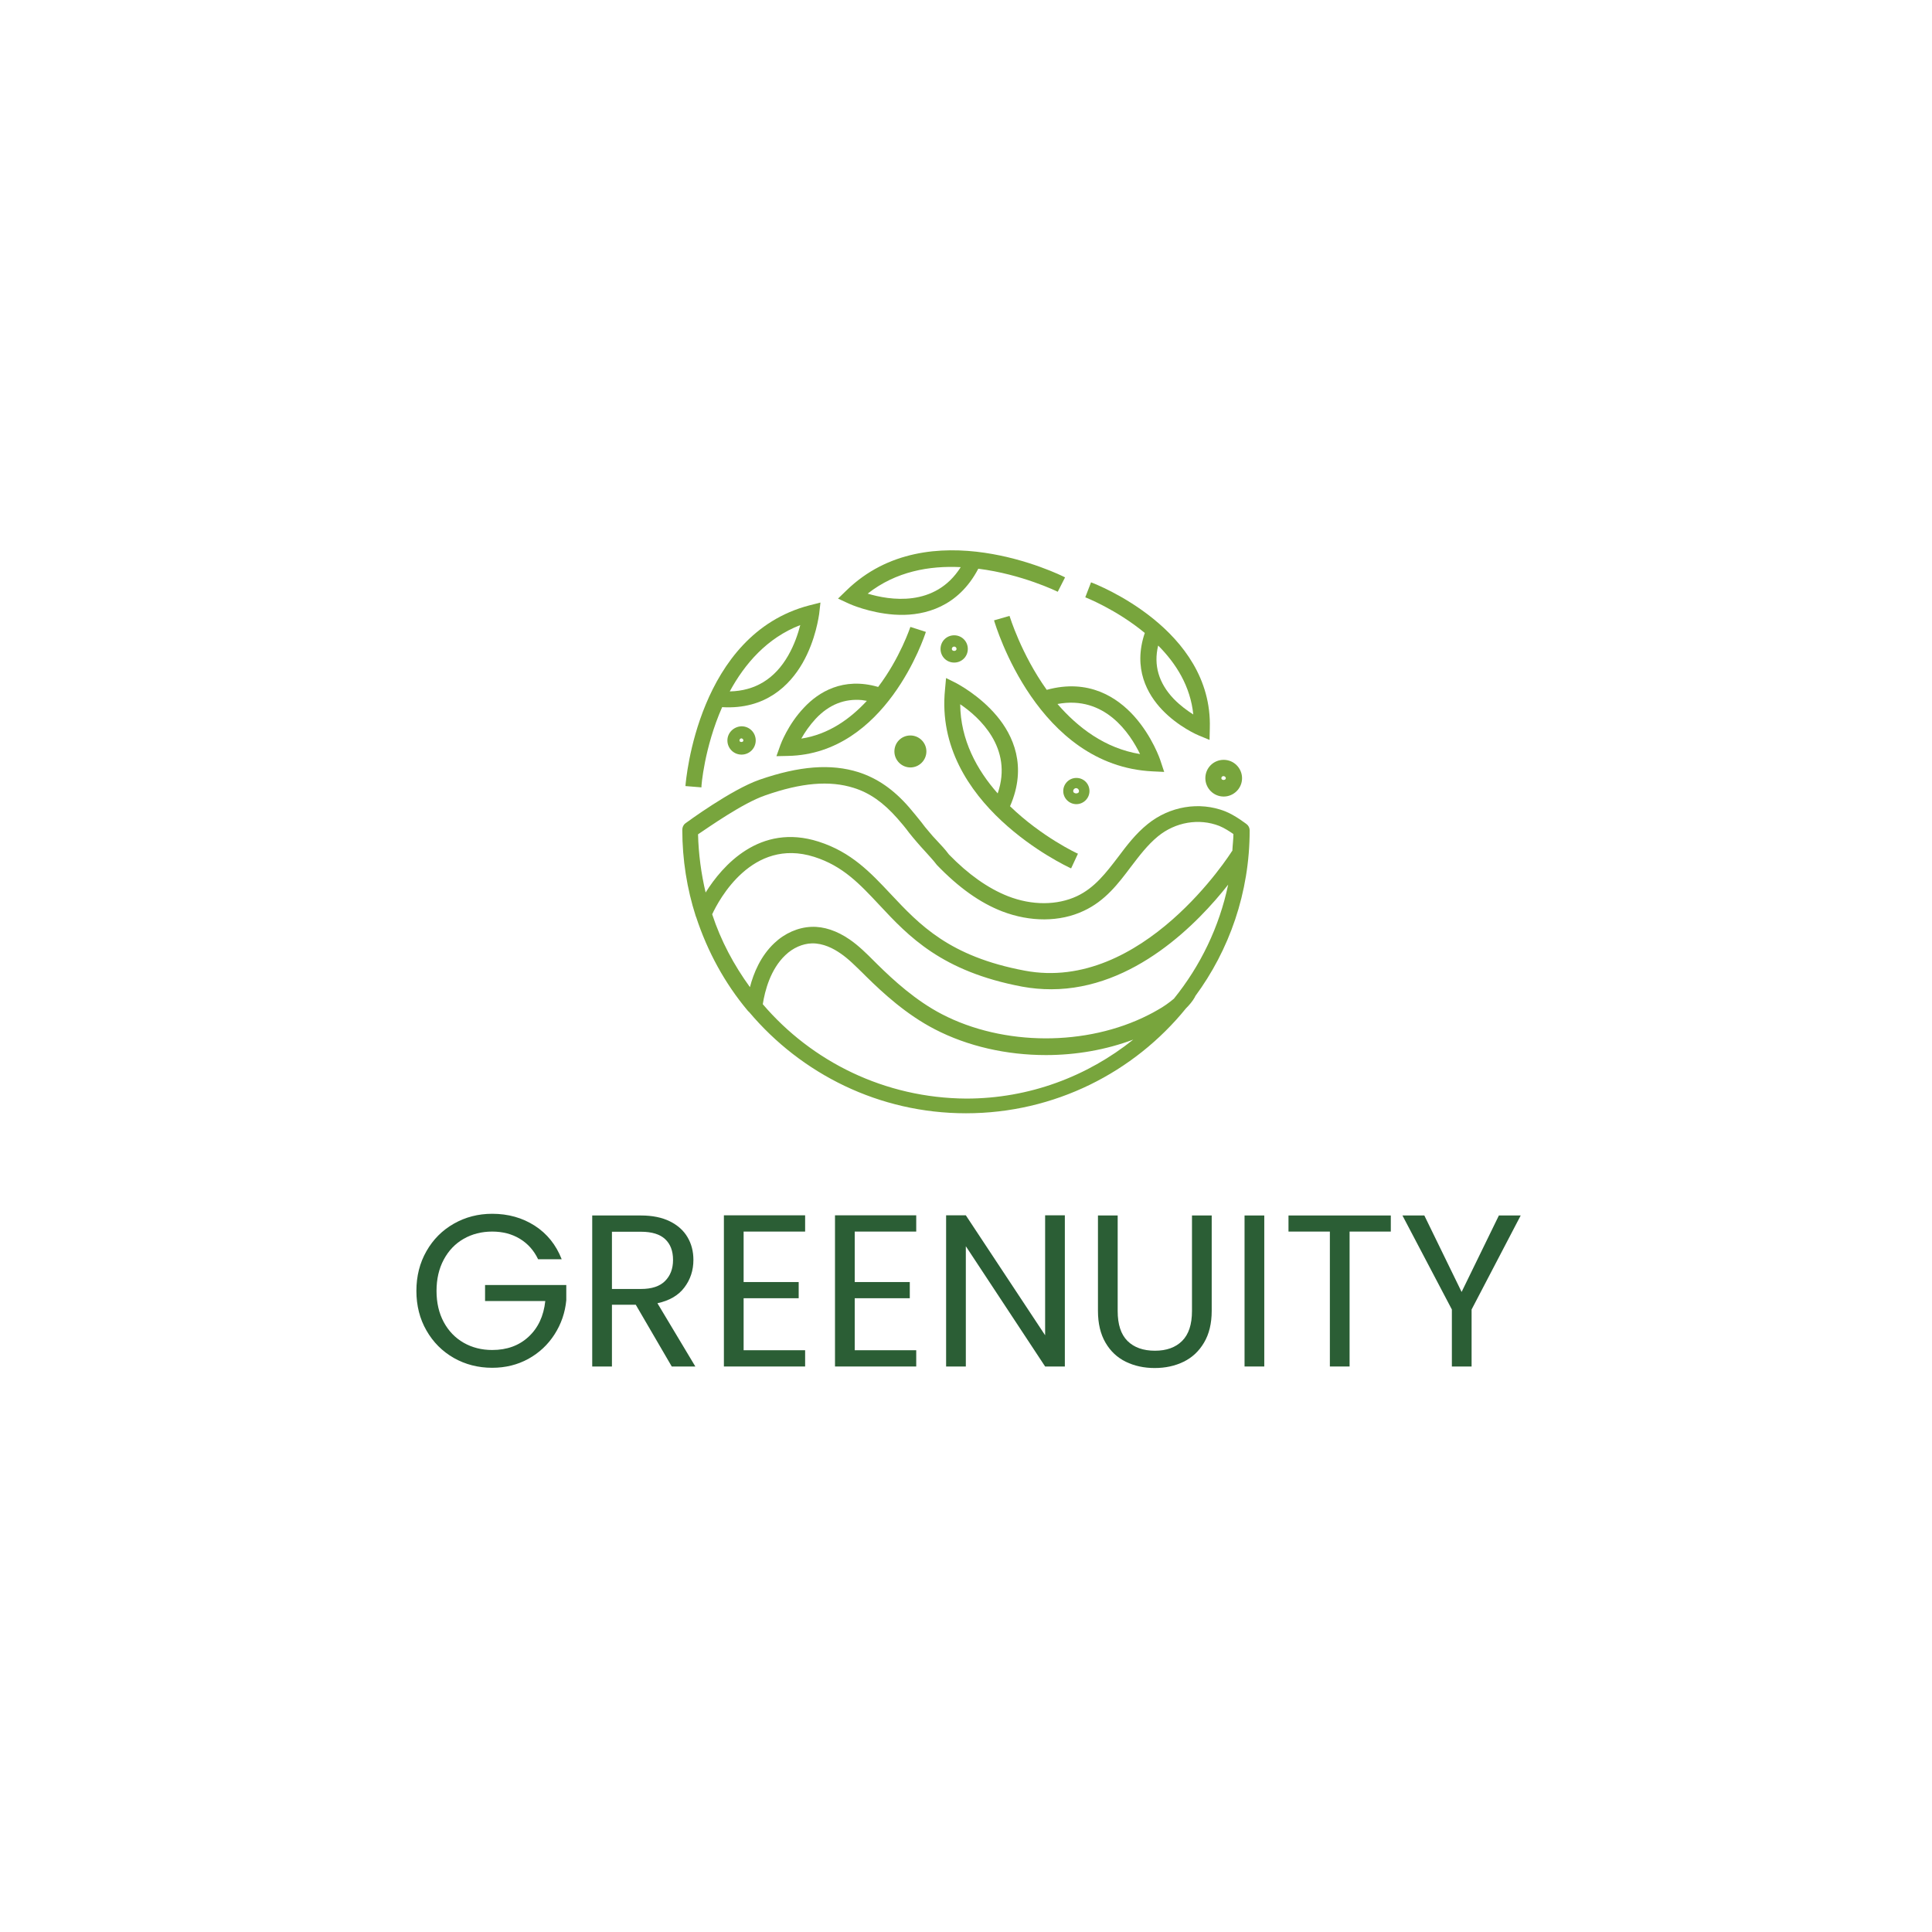 <svg xmlns="http://www.w3.org/2000/svg" xmlns:xlink="http://www.w3.org/1999/xlink" width="500" zoomAndPan="magnify" viewBox="0 0 375 375" height="500" preserveAspectRatio="xMidYMid meet" version="1.0"><defs><g/><clipPath id="d3506eca97"><path d="M 132.41 148 L 242.66 148 L 242.66 216.039 L 132.41 216.039 Z M 132.41 148 " clip-rule="nonzero"/></clipPath><clipPath id="d1d2f0f0c7"><rect x="0" width="219" y="0" height="60"/></clipPath></defs><rect x="-37.5" width="450" fill="#ffffff" y="-37.5" height="450" fill-opacity="1"/><rect x="-37.5" width="450" fill="#ffffff" y="-37.5" height="450" fill-opacity="1"/><g clip-path="url(#d3506eca97)"><path fill="#78a53d" d="M 242.559 161.176 C 242.559 160.715 242.355 160.258 241.949 159.953 C 241.848 159.902 239.812 158.273 237.773 157.461 C 232.789 155.527 227.039 156.492 222.762 159.953 C 220.422 161.836 218.691 164.125 217.012 166.367 C 214.672 169.418 212.484 172.32 209.023 173.949 C 205.207 175.73 200.32 175.781 195.637 173.949 C 191.77 172.422 187.953 169.723 184.188 165.855 C 183.477 164.891 182.66 164.023 181.848 163.16 C 181.289 162.598 180.777 161.988 180.27 161.379 C 179.762 160.82 179.301 160.207 178.844 159.598 C 178.082 158.629 177.266 157.664 176.453 156.695 C 173.398 153.184 170.246 151.047 166.633 149.879 C 161.289 148.199 155.18 148.656 147.395 151.352 C 141.898 153.285 133.398 159.547 133.043 159.801 C 132.637 160.105 132.434 160.562 132.434 161.074 C 132.434 166.875 133.348 172.523 135.027 177.766 C 135.078 177.867 135.078 177.969 135.129 178.02 C 137.32 184.688 140.676 190.844 145.105 196.137 C 145.207 196.238 145.258 196.34 145.41 196.441 C 155.535 208.453 170.652 216.086 187.496 216.086 C 204.695 216.086 220.117 208.145 230.191 195.73 C 230.855 195.066 231.465 194.355 231.922 193.539 C 231.973 193.488 231.973 193.438 231.973 193.387 C 238.59 184.43 242.559 173.285 242.559 161.176 Z M 224.695 196.035 C 224.086 196.391 223.527 196.695 222.914 197 C 210.906 203.109 194.773 203.059 182.812 196.848 C 177.727 194.203 173.449 190.285 170.297 187.18 L 169.684 186.57 C 168.207 185.094 166.684 183.566 164.902 182.344 C 162.457 180.664 159.914 179.801 157.473 179.902 C 154.926 180.004 152.332 181.125 150.297 183.059 C 147.648 185.551 146.273 188.859 145.562 191.605 C 142.457 187.332 139.914 182.598 138.234 177.461 C 139.508 174.711 145.969 162.496 158.031 166.316 C 163.629 168.094 166.887 171.605 170.703 175.68 C 176.352 181.734 182.762 188.555 198.387 191.504 C 200.32 191.859 202.203 192.016 204.035 192.016 C 220.168 192.016 232.637 179.035 238.387 171.707 C 236.656 179.953 232.992 187.484 227.852 193.848 C 226.883 194.66 225.816 195.422 224.695 196.035 Z M 148.465 154.406 C 155.535 151.914 161.031 151.453 165.715 152.93 C 168.82 153.898 171.465 155.781 174.164 158.832 C 174.977 159.75 175.742 160.664 176.453 161.633 C 176.961 162.242 177.418 162.855 177.93 163.414 C 178.488 164.074 179.047 164.688 179.609 165.297 C 180.32 166.109 181.082 166.875 181.848 167.891 C 186.07 172.27 190.191 175.219 194.52 176.898 C 199.965 178.984 205.715 178.984 210.344 176.797 C 214.52 174.863 217.062 171.504 219.504 168.25 C 221.184 166.059 222.711 164.023 224.746 162.344 C 228.156 159.547 232.738 158.781 236.656 160.309 C 237.672 160.715 238.742 161.43 239.402 161.887 C 239.402 162.957 239.25 164.023 239.199 165.145 C 239.148 165.195 239.148 165.195 239.098 165.246 C 238.945 165.5 221.746 192.727 198.895 188.402 C 184.238 185.652 178.488 179.496 172.891 173.539 C 168.973 169.367 165.258 165.398 158.895 163.363 C 147.445 159.699 140.168 168.094 136.961 173.234 C 136.098 169.57 135.59 165.805 135.488 161.938 C 137.625 160.512 144.188 155.883 148.465 154.406 Z M 148.055 194.914 C 148.465 192.32 149.531 188.145 152.434 185.398 C 153.91 183.973 155.793 183.16 157.574 183.109 C 159.812 183.059 161.797 184.125 163.121 185.043 C 164.695 186.109 166.02 187.484 167.496 188.91 L 168.105 189.52 C 171.414 192.777 175.895 196.898 181.391 199.75 C 187.852 203.109 195.434 204.789 203.016 204.789 C 208.871 204.789 214.672 203.77 219.965 201.785 C 211.059 208.91 199.812 213.234 187.547 213.234 C 171.719 213.133 157.574 206.059 148.055 194.914 Z M 148.055 194.914 " fill-opacity="1" fill-rule="nonzero"/></g><path fill="#78a53d" d="M 140.168 137.258 C 148.617 137.766 153.297 132.98 155.742 128.758 C 158.387 124.176 158.945 119.395 158.996 119.191 L 159.25 116.953 L 157.062 117.512 C 135.488 123.16 133.145 151.352 133.043 152.574 L 136.148 152.828 C 136.098 152.676 136.707 145.094 140.168 137.258 Z M 155.332 121.328 C 154.926 122.906 154.215 125.094 152.992 127.23 C 150.398 131.762 146.582 134.102 141.645 134.203 C 144.543 128.859 148.871 123.82 155.332 121.328 Z M 155.332 121.328 " fill-opacity="1" fill-rule="nonzero"/><path fill="#78a53d" d="M 176.707 121.684 C 176.656 121.785 174.723 127.688 170.449 133.336 C 163.629 131.352 158.844 134.355 156.047 137.359 C 152.941 140.613 151.516 144.484 151.465 144.637 L 150.703 146.773 L 152.992 146.723 C 171.922 146.316 179.406 123.617 179.711 122.652 Z M 155.535 143.363 C 156.148 142.242 157.113 140.82 158.336 139.496 C 160.93 136.746 163.934 135.578 167.293 135.883 C 167.598 135.934 167.953 135.984 168.258 136.035 C 165.004 139.547 160.828 142.551 155.535 143.363 Z M 155.535 143.363 " fill-opacity="1" fill-rule="nonzero"/><path fill="#78a53d" d="M 207.902 168.555 L 209.227 165.703 C 209.074 165.652 202.203 162.445 196.047 156.492 C 199.453 148.707 196.605 142.703 193.5 138.988 C 190.09 134.914 185.816 132.727 185.664 132.625 L 183.629 131.609 L 183.426 133.848 C 181.184 156.035 206.781 168.043 207.902 168.555 Z M 193.652 154 C 189.633 149.469 186.426 143.617 186.375 136.695 C 189.988 139.141 196.707 145.145 193.652 154 Z M 193.652 154 " fill-opacity="1" fill-rule="nonzero"/><path fill="#78a53d" d="M 173.5 119.293 C 173.855 119.293 174.266 119.344 174.621 119.344 C 179.457 119.445 185.969 117.867 189.887 110.387 C 198.387 111.457 205.207 114.812 205.309 114.863 L 206.73 112.066 C 205.664 111.508 180.27 99.039 164.289 114.609 L 162.66 116.188 L 164.75 117.156 C 164.953 117.258 168.719 118.938 173.5 119.293 Z M 186.477 110.082 C 181.492 117.969 172.637 116.492 168.414 115.223 C 173.91 110.895 180.422 109.777 186.477 110.082 Z M 186.477 110.082 " fill-opacity="1" fill-rule="nonzero"/><path fill="#78a53d" d="M 225.969 149.828 L 225.258 147.688 C 225.207 147.484 223.68 142.957 220.117 138.988 C 216.859 135.375 211.312 131.66 203.172 133.898 C 198.184 126.926 195.996 119.648 195.945 119.547 L 192.941 120.41 C 193.297 121.582 201.391 148.656 223.73 149.723 Z M 205.258 136.645 C 214.469 134.914 219.352 142.395 221.285 146.367 C 214.469 145.246 209.227 141.227 205.258 136.645 Z M 205.258 136.645 " fill-opacity="1" fill-rule="nonzero"/><path fill="#78a53d" d="M 225.562 137.766 C 228.715 141.074 232.535 142.703 232.688 142.754 L 234.773 143.617 L 234.824 141.328 C 235.383 122.141 212.738 113.391 211.77 113.031 L 210.652 115.934 C 210.754 115.984 216.656 118.273 222.203 122.855 C 219.863 129.777 222.711 134.762 225.562 137.766 Z M 231.617 138.68 C 230.496 137.969 229.074 136.949 227.801 135.629 C 224.898 132.574 223.883 129.113 224.797 125.297 C 228.258 128.758 231.059 133.184 231.617 138.68 Z M 231.617 138.68 " fill-opacity="1" fill-rule="nonzero"/><path fill="#78a53d" d="M 187.852 125.957 C 187.852 124.484 186.68 123.312 185.207 123.312 C 183.73 123.312 182.559 124.484 182.559 125.957 C 182.559 127.434 183.73 128.605 185.207 128.605 C 186.68 128.605 187.852 127.434 187.852 125.957 Z M 184.746 125.957 C 184.746 125.703 184.953 125.5 185.207 125.5 C 185.461 125.5 185.664 125.703 185.664 125.957 C 185.664 126.469 184.746 126.469 184.746 125.957 Z M 184.746 125.957 " fill-opacity="1" fill-rule="nonzero"/><path fill="#78a53d" d="M 233.957 151.047 C 233.957 152.98 235.535 154.609 237.52 154.609 C 239.453 154.609 241.082 153.031 241.082 151.047 C 241.082 149.113 239.504 147.484 237.52 147.484 C 235.535 147.484 233.957 149.062 233.957 151.047 Z M 237.93 151.047 C 237.93 151.504 237.062 151.504 237.062 151.047 C 237.062 150.793 237.266 150.641 237.469 150.641 C 237.672 150.641 237.93 150.793 237.93 151.047 Z M 237.93 151.047 " fill-opacity="1" fill-rule="nonzero"/><path fill="#78a53d" d="M 173.602 145.855 C 173.602 147.586 175.027 148.961 176.707 148.961 C 178.438 148.961 179.812 147.535 179.812 145.855 C 179.812 144.125 178.387 142.754 176.707 142.754 C 174.977 142.754 173.602 144.125 173.602 145.855 Z M 176.707 145.855 L 178.285 145.855 Z M 176.707 145.855 " fill-opacity="1" fill-rule="nonzero"/><path fill="#78a53d" d="M 141.188 143.719 C 141.188 145.246 142.406 146.469 143.934 146.469 C 145.461 146.469 146.684 145.246 146.684 143.719 C 146.684 142.191 145.461 140.973 143.934 140.973 C 142.406 141.023 141.188 142.242 141.188 143.719 Z M 144.289 143.719 C 144.289 144.125 143.527 144.125 143.527 143.719 C 143.527 143.516 143.68 143.312 143.934 143.312 C 144.137 143.363 144.289 143.516 144.289 143.719 Z M 144.289 143.719 " fill-opacity="1" fill-rule="nonzero"/><path fill="#78a53d" d="M 211.465 153.543 C 211.465 152.117 210.344 150.996 208.922 150.996 C 207.496 150.996 206.375 152.168 206.375 153.543 C 206.375 154.965 207.547 156.086 208.922 156.086 C 210.293 156.086 211.465 154.965 211.465 153.543 Z M 208.309 153.543 C 208.309 153.234 208.562 152.98 208.871 152.98 C 209.176 152.98 209.43 153.234 209.43 153.543 C 209.48 154.152 208.309 154.152 208.309 153.543 Z M 208.309 153.543 " fill-opacity="1" fill-rule="nonzero"/><g transform="matrix(1, 0, 0, 1, 78, 221)"><g clip-path="url(#d1d2f0f0c7)"><g fill="#2b5e35" fill-opacity="1"><g transform="translate(1.01, 44.236)"><g><path d="M 25.438 -20.812 C 24.625 -22.52 23.445 -23.844 21.906 -24.781 C 20.363 -25.719 18.57 -26.188 16.531 -26.188 C 14.477 -26.188 12.629 -25.719 10.984 -24.781 C 9.348 -23.844 8.062 -22.5 7.125 -20.75 C 6.188 -19 5.719 -16.973 5.719 -14.672 C 5.719 -12.367 6.188 -10.348 7.125 -8.609 C 8.062 -6.879 9.348 -5.547 10.984 -4.609 C 12.629 -3.672 14.477 -3.203 16.531 -3.203 C 19.383 -3.203 21.734 -4.055 23.578 -5.766 C 25.43 -7.473 26.516 -9.785 26.828 -12.703 L 15.141 -12.703 L 15.141 -15.812 L 30.906 -15.812 L 30.906 -12.859 C 30.676 -10.453 29.914 -8.242 28.625 -6.234 C 27.344 -4.234 25.648 -2.648 23.547 -1.484 C 21.441 -0.328 19.102 0.25 16.531 0.25 C 13.812 0.25 11.328 -0.383 9.078 -1.656 C 6.836 -2.938 5.066 -4.711 3.766 -6.984 C 2.461 -9.254 1.812 -11.816 1.812 -14.672 C 1.812 -17.535 2.461 -20.109 3.766 -22.391 C 5.066 -24.672 6.836 -26.445 9.078 -27.719 C 11.328 -29 13.812 -29.641 16.531 -29.641 C 19.633 -29.641 22.383 -28.867 24.781 -27.328 C 27.176 -25.785 28.922 -23.613 30.016 -20.812 Z M 25.438 -20.812 "/></g></g></g><g fill="#2b5e35" fill-opacity="1"><g transform="translate(33.715, 44.236)"><g><path d="M 18.672 0 L 11.688 -11.984 L 7.062 -11.984 L 7.062 0 L 3.234 0 L 3.234 -29.312 L 12.703 -29.312 C 14.91 -29.312 16.781 -28.93 18.312 -28.172 C 19.844 -27.41 20.984 -26.383 21.734 -25.094 C 22.492 -23.812 22.875 -22.344 22.875 -20.688 C 22.875 -18.664 22.289 -16.883 21.125 -15.344 C 19.969 -13.801 18.223 -12.781 15.891 -12.281 L 23.25 0 Z M 7.062 -15.047 L 12.703 -15.047 C 14.773 -15.047 16.328 -15.555 17.359 -16.578 C 18.398 -17.609 18.922 -18.977 18.922 -20.688 C 18.922 -22.426 18.41 -23.77 17.391 -24.719 C 16.367 -25.676 14.805 -26.156 12.703 -26.156 L 7.062 -26.156 Z M 7.062 -15.047 "/></g></g></g><g fill="#2b5e35" fill-opacity="1"><g transform="translate(59.274, 44.236)"><g><path d="M 7.062 -26.188 L 7.062 -16.391 L 17.75 -16.391 L 17.75 -13.25 L 7.062 -13.25 L 7.062 -3.156 L 19 -3.156 L 19 0 L 3.234 0 L 3.234 -29.344 L 19 -29.344 L 19 -26.188 Z M 7.062 -26.188 "/></g></g></g><g fill="#2b5e35" fill-opacity="1"><g transform="translate(80.839, 44.236)"><g><path d="M 7.062 -26.188 L 7.062 -16.391 L 17.75 -16.391 L 17.75 -13.25 L 7.062 -13.25 L 7.062 -3.156 L 19 -3.156 L 19 0 L 3.234 0 L 3.234 -29.344 L 19 -29.344 L 19 -26.188 Z M 7.062 -26.188 "/></g></g></g><g fill="#2b5e35" fill-opacity="1"><g transform="translate(102.405, 44.236)"><g><path d="M 26.281 0 L 22.453 0 L 7.062 -23.344 L 7.062 0 L 3.234 0 L 3.234 -29.344 L 7.062 -29.344 L 22.453 -6.062 L 22.453 -29.344 L 26.281 -29.344 Z M 26.281 0 "/></g></g></g><g fill="#2b5e35" fill-opacity="1"><g transform="translate(131.957, 44.236)"><g><path d="M 6.984 -29.312 L 6.984 -10.766 C 6.984 -8.16 7.617 -6.223 8.891 -4.953 C 10.172 -3.691 11.945 -3.062 14.219 -3.062 C 16.457 -3.062 18.211 -3.691 19.484 -4.953 C 20.766 -6.223 21.406 -8.16 21.406 -10.766 L 21.406 -29.312 L 25.234 -29.312 L 25.234 -10.812 C 25.234 -8.363 24.738 -6.305 23.75 -4.641 C 22.77 -2.973 21.445 -1.734 19.781 -0.922 C 18.113 -0.109 16.242 0.297 14.172 0.297 C 12.098 0.297 10.227 -0.109 8.562 -0.922 C 6.895 -1.734 5.578 -2.973 4.609 -4.641 C 3.641 -6.305 3.156 -8.363 3.156 -10.812 L 3.156 -29.312 Z M 6.984 -29.312 "/></g></g></g><g fill="#2b5e35" fill-opacity="1"><g transform="translate(160.333, 44.236)"><g><path d="M 7.062 -29.312 L 7.062 0 L 3.234 0 L 3.234 -29.312 Z M 7.062 -29.312 "/></g></g></g><g fill="#2b5e35" fill-opacity="1"><g transform="translate(170.674, 44.236)"><g><path d="M 21.281 -29.312 L 21.281 -26.188 L 13.281 -26.188 L 13.281 0 L 9.453 0 L 9.453 -26.188 L 1.422 -26.188 L 1.422 -29.312 Z M 21.281 -29.312 "/></g></g></g><g fill="#2b5e35" fill-opacity="1"><g transform="translate(193.416, 44.236)"><g><path d="M 23.75 -29.312 L 14.219 -11.062 L 14.219 0 L 10.391 0 L 10.391 -11.062 L 0.797 -29.312 L 5.047 -29.312 L 12.281 -14.469 L 19.516 -29.312 Z M 23.75 -29.312 "/></g></g></g></g></g></svg>